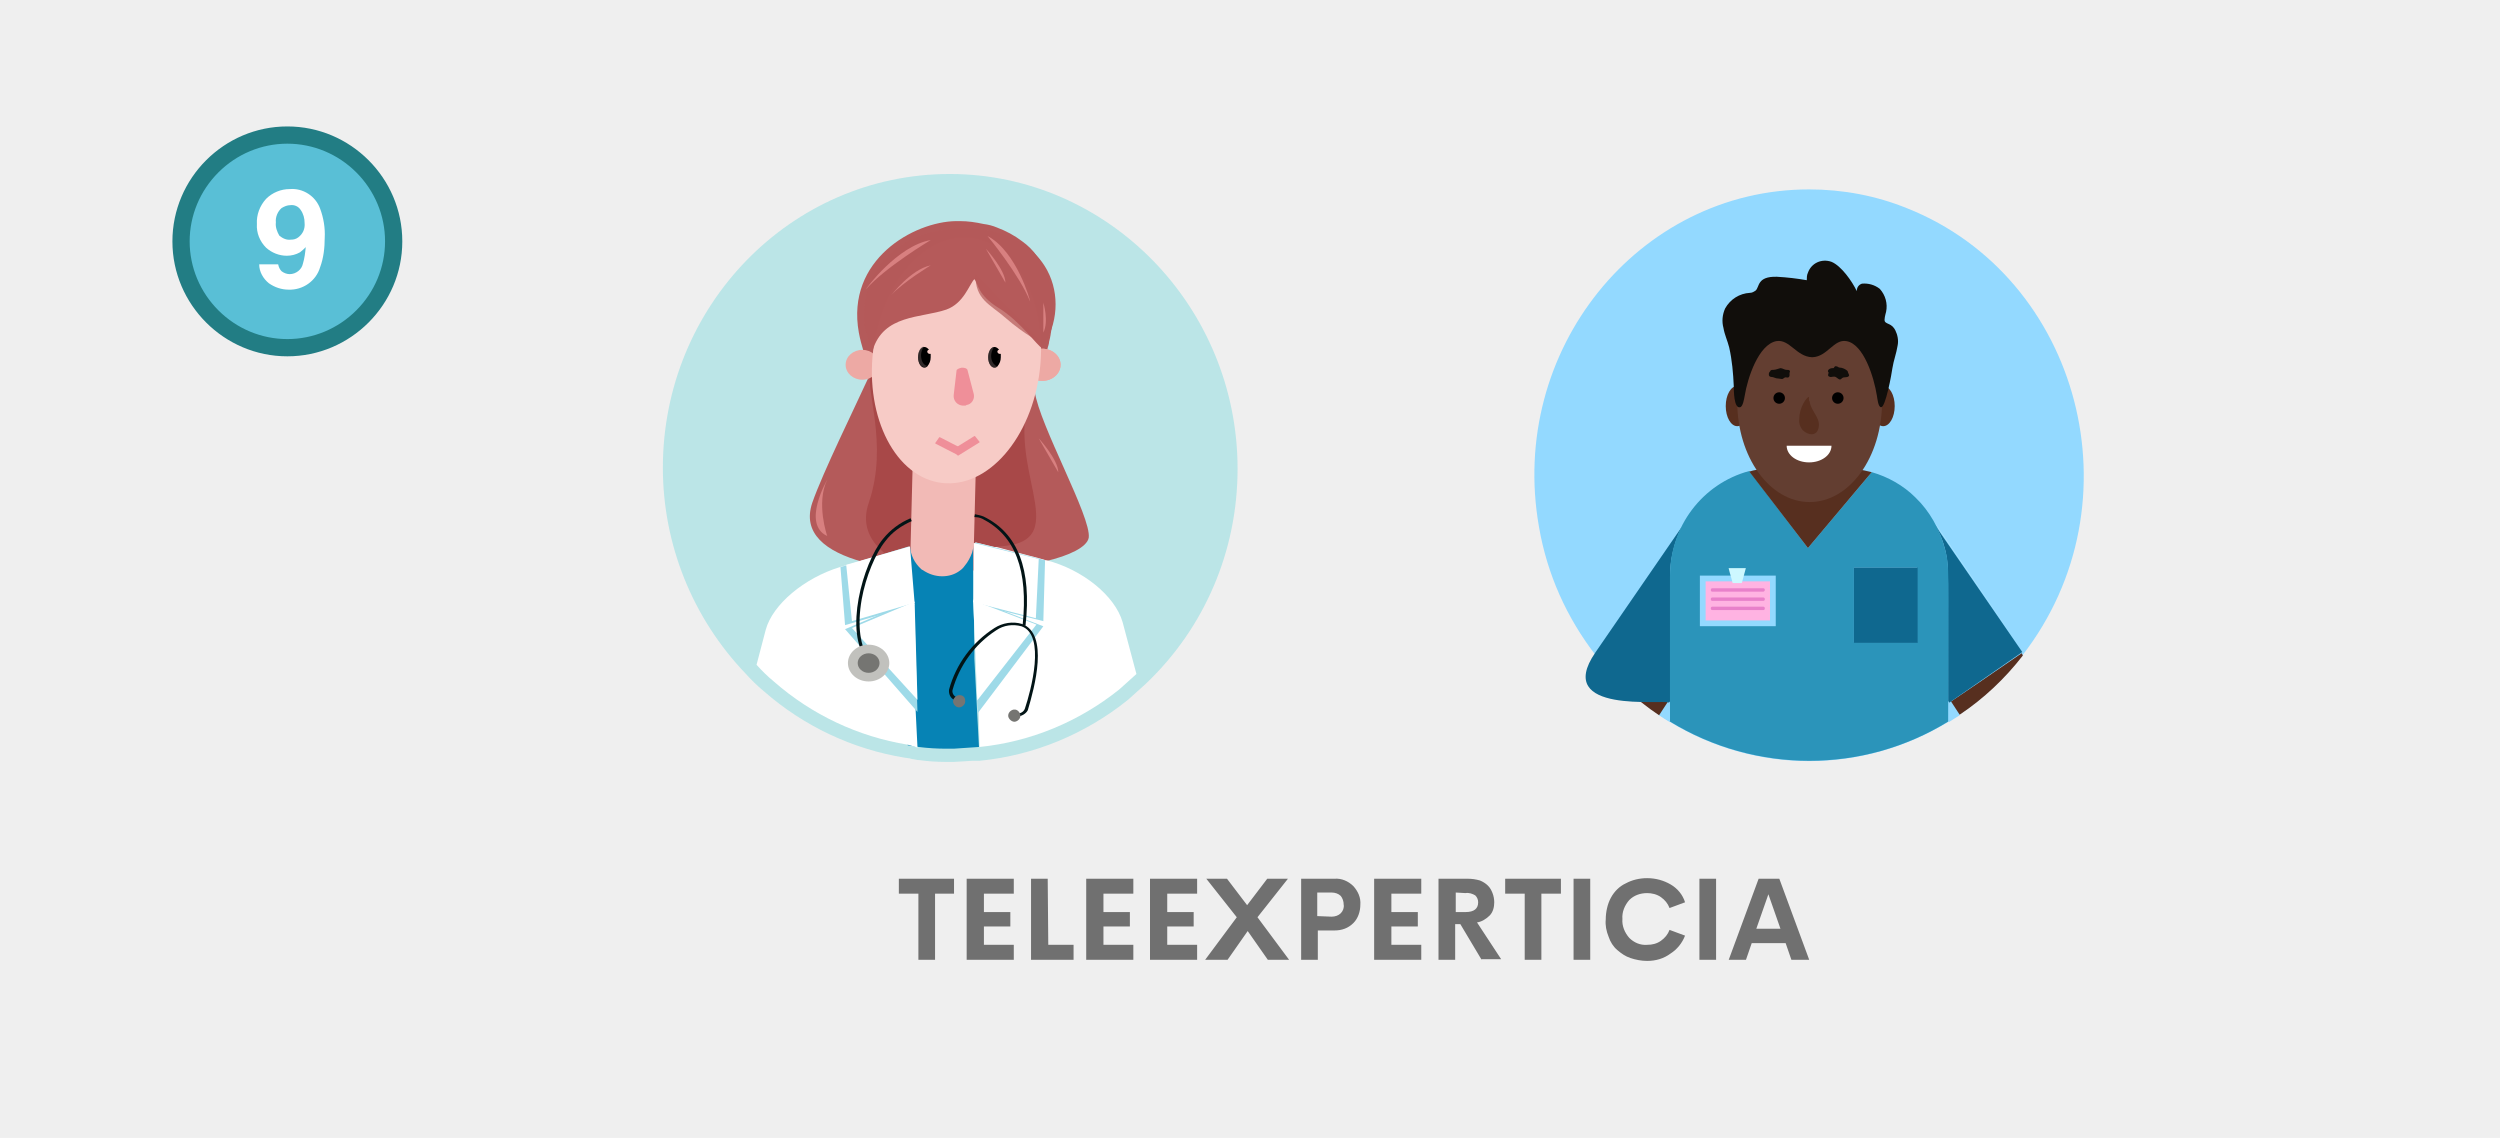<?xml version="1.0" encoding="utf-8"?>
<!-- Generator: Adobe Illustrator 22.0.1, SVG Export Plug-In . SVG Version: 6.00 Build 0)  -->
<svg version="1.1" id="Capa_1" xmlns="http://www.w3.org/2000/svg" xmlns:xlink="http://www.w3.org/1999/xlink" x="0px" y="0px"
	 viewBox="0 0 435 198" style="enable-background:new 0 0 435 198;" xml:space="preserve">
<style type="text/css">
	.st0{fill:#EFEFEF;}
	.st1{fill:#59BFD6;}
	.st2{fill:#227D84;}
	.st3{fill:#FFFFFF;}
	.st4{fill:#BBE5E7;stroke:#BBE5E7;stroke-width:5;stroke-miterlimit:10;}
	.st5{opacity:0.99;fill:#B55959;enable-background:new    ;}
	.st6{opacity:0.55;fill:#9E3939;enable-background:new    ;}
	.st7{fill:#F2BAB6;}
	.st8{fill:#EDA9A4;}
	.st9{fill:#F7CBC6;}
	.st10{fill:#EF8F99;}
	.st11{fill:#0683B5;}
	.st12{fill:#9EDAE8;}
	.st13{fill:#021416;}
	.st14{fill:#C1C1BD;}
	.st15{fill:#757572;}
	.st16{fill:#D88080;}
	.st17{opacity:0.47;fill:#665757;enable-background:new    ;}
	.st18{fill:#93D9FF;}
	.st19{fill:#002B75;}
	.st20{fill:#CDF8FF;}
	.st21{fill:#572F1F;}
	.st22{fill:#0F688F;}
	.st23{fill:#2B94BA;}
	.st24{fill:#633E31;}
	.st25{fill:#110E0B;}
	.st26{fill:#FFB3E2;stroke:#93D9FF;stroke-miterlimit:10;}
	.st27{fill:#E880CA;}
	.st28{fill:#707070;}
</style>
<g id="Grupo_4366" transform="translate(-4921 -144)">
	<rect id="Rectángulo_1052" x="4921" y="144" class="st0" width="435" height="198"/>
	<g id="Trazado_4591" transform="translate(4951 166)">
		<path class="st1" d="M20,38.5c-4.9,0-9.6-1.9-13.1-5.4S1.5,24.9,1.5,20s1.9-9.6,5.4-13.1S15.1,1.5,20,1.5s9.6,1.9,13.1,5.4
			S38.5,15,38.5,20s-1.9,9.6-5.4,13.1S24.9,38.5,20,38.5z"/>
		<path class="st2" d="M20,3c-4.5,0-8.8,1.8-12,5s-5,7.5-5,12s1.8,8.8,5,12s7.5,5,12,5s8.8-1.8,12-5s5-7.5,5-12s-1.8-8.8-5-12
			S24.5,3,20,3 M20,0c11,0,20,9,20,20s-9,20-20,20S0,31,0,20S9,0,20,0z"/>
	</g>
	<path id="Trazado_4815" class="st3" d="M4965.7,183c-0.1-1.6,0.5-3.2,1.6-4.4c1.1-1.1,2.6-1.7,4.1-1.7c2.3-0.2,4.5,1.2,5.3,3.4
		c0.6,1.6,0.9,3.4,0.8,5.1c0,1.7-0.2,3.5-0.8,5.1c-0.7,2.4-3,4-5.5,3.9c-1.2,0-2.4-0.4-3.4-1.1c-1-0.8-1.7-2-1.7-3.3h3.3
		c0.1,0.5,0.3,0.9,0.6,1.2c0.4,0.3,0.9,0.5,1.4,0.5c1.1,0,2.1-0.8,2.3-1.8c0.3-1,0.4-1.9,0.5-2.9c-0.3,0.3-0.6,0.6-1,0.9
		c-0.7,0.4-1.5,0.6-2.3,0.6c-1.3,0-2.6-0.5-3.6-1.4C4966.2,186,4965.6,184.5,4965.7,183z M4971.6,185.7c0.5,0,0.9-0.1,1.3-0.4
		c0.8-0.6,1.2-1.5,1.1-2.5c0-0.8-0.2-1.6-0.7-2.3c-0.4-0.6-1.1-0.9-1.8-0.8c-0.5,0-1,0.2-1.5,0.5c-0.7,0.6-1.1,1.6-1,2.5
		c-0.1,0.8,0.2,1.6,0.6,2.3C4970.2,185.5,4970.9,185.8,4971.6,185.7z"/>
	<g id="Grupo_4364" transform="translate(4418.839 -189.226)">
		<path id="Trazado_4822" class="st4" d="M715,414.8c0,13.5-5.4,26.3-15.2,35.6c-1,0.9-2,1.8-3,2.7c-7,5.6-15.4,9.1-24.3,10
			c-0.2,0-0.3,0-0.5,0c-0.1,0-0.1,0-0.2,0c-0.1,0-0.3,0-0.4,0c-1.1,0.1-2.2,0.1-3.4,0.2c-0.1,0-0.3,0-0.4,0c-0.3,0-0.6,0-0.9,0
			c-1.4,0-2.9-0.1-4.3-0.3c-0.2,0-0.4,0-0.5-0.1c-0.4,0-0.8-0.1-1.1-0.2c-0.3,0-0.5-0.1-0.8-0.1c-8.6-1.4-16.7-5.2-23.3-11
			c-1.1-0.9-2.1-1.9-3-2.9c-8.8-9.2-13.7-21.4-13.7-34.1c0-26.8,21.2-48.6,47.4-48.6S715,388,715,414.8z"/>
		<g id="Grupo_4363">
			<path id="Trazado_4823" class="st5" d="M682.2,401.3L682.2,401.3L682.2,401.3c-0.1-0.5-0.1-1.1,0.1-1.6l0,0c0-0.1,0-0.1,0.1-0.2
				l0,0c0,0,0-0.1,0.1-0.1c0.1-0.2,0.2-0.4,0.3-0.8l0,0c0.5-1.2,1.1-3.1,1.6-4.6c0.1-0.5,0.3-0.9,0.3-1.3c0.2-0.7,0.3-1.4,0.4-2.1
				l0,0c0.7-3.6,0.3-7.3-1.2-10.7l0,0c-0.4-0.7-0.8-1.5-1.3-2.1l0,0c-0.7-1-1.6-1.9-2.6-2.6l0,0c-1.3-1-2.8-1.8-4.4-2.4l0,0
				c-0.7-0.3-1.5-0.5-2.3-0.6c-1.4-0.3-2.7-0.5-4.1-0.5c-0.2,0-0.5,0-0.7,0c-7.3,0.1-19.2,6.7-16.9,19.4c0.2,1.1,0.5,2.2,0.8,3.2
				c0.4,1.1,0.9,2.2,1.4,3.3c0,0.1,0,0.3-0.1,0.4l0,0c-0.1,0.3-0.3,0.8-0.6,1.3l0,0c-2,4.4-7.8,16.2-9.6,21.4
				c-1.8,5.3,2.3,8.5,8.8,10.3h0.1l0,0l0,0c0.5,0.1,0.9,0.2,1.4,0.4l0,0c2.2,0.5,4.5,0.8,6.8,1l0,0l0,0l0,0c0.1,0,0.2,0,0.3,0l0,0
				c0.6,0.1,1.2,0.1,1.8,0.1l0,0c2.1,0.1,4.3,0.2,6.5,0.1l0,0c0.8,0,1.5,0,2.3-0.1l0,0h0.1h0.2l0,0c2.7-0.1,5.3-0.4,8-0.8
				c1.1-0.2,2.1-0.4,3-0.6c0.4-0.1,0.7-0.2,1.1-0.2h0.1c4.3-1,7.3-2.5,7.6-4.1C692.1,423.2,683,407.2,682.2,401.3z"/>
			<path id="Trazado_4824" class="st6" d="M658.8,405c0,0-3.7-11.4-5.1-7.6c-1.2,3.5,3.2,12.9-0.4,23.4c-2.4,7,5.3,10.7,7.8,11.3
				s10.7-3.6,15-3.8c14.1-0.8-0.7-14.9,6.3-28.9C684.8,394.5,658.8,405,658.8,405z"/>
			<path id="Trazado_4825" class="st7" d="M670.6,444.7l-9.9-0.2c-0.3,0-0.5-0.2-0.5-0.5l0.8-31.3c0-0.3,0.3-0.5,0.6-0.5l9.9,0.2
				c0.3,0,0.5,0.2,0.5,0.5l-0.8,31.3C671.2,444.5,670.9,444.7,670.6,444.7z"/>
			<ellipse id="Elipse_752" class="st8" cx="683.5" cy="396.7" rx="3.2" ry="2.8"/>
			<ellipse id="Elipse_753" class="st8" cx="652.2" cy="396.7" rx="2.9" ry="2.6"/>
			<ellipse id="Elipse_754" class="st8" cx="683.5" cy="396.7" rx="3.2" ry="2.8"/>
			
				<ellipse id="Elipse_755" transform="matrix(0.118 -0.993 0.993 0.118 196.787 1012.935)" class="st9" cx="668.4" cy="395.7" rx="21.5" ry="14.6"/>
			<path id="Trazado_4826" class="st6" d="M671.9,381c-0.1,4.4,2.6,5.2,5.3,7.6c3.2,2.8,6.4,4.5,6,4L671.9,381L671.9,381L671.9,381z
				"/>
			<path id="Trazado_4827" class="st5" d="M683.5,393.8c-0.8-0.3-3.8-4.7-7.6-7c-3.7-2.3-3.5-4.2-4.2-5c-0.9,0.9-1.8,4.2-4.9,5.3
				c-4.4,1.5-10.9,0.8-12.8,7.1c-4.4-8.9,1.1-21.3,15.9-21.2C684.9,373,689,385.5,683.5,393.8z"/>
			<path id="Trazado_4828" class="st10" d="M670,403.8L670,403.8c-0.9,0.1-1.8-0.5-1.9-1.5c0-0.1,0-0.2,0-0.3l0.5-4.3
				c0-0.2,0.4-0.4,0.9-0.5l0,0c0.5,0,0.9,0.1,1,0.4l1.1,4.2c0.2,0.9-0.4,1.8-1.3,1.9C670.3,403.8,670.2,403.8,670,403.8z"/>
			<path id="Trazado_4829" class="st10" d="M668.8,412.4l-3.9-2v-0.1l0,0l0.7-1h0.1l3.9,2v0.1l0,0L668.8,412.4
				C668.9,412.4,668.9,412.4,668.8,412.4z"/>
			<path id="Trazado_4830" class="st10" d="M668,411.4l3.7-2.3h0.1l0.8,1v0.1l0,0l-3.7,2.3h-0.1L668,411.4
				C667.9,411.5,668,411.5,668,411.4L668,411.4z"/>
			<path id="Trazado_4831" class="st11" d="M672.5,463.2c0,0-3.1,0.2-4.4,0.3c-0.1,0-0.3,0-0.4,0c-0.3,0-0.6,0-0.9,0
				c-1.6,0-3.2-0.1-4.8-0.3l-1.9-0.3l0.1-7.5v-2.1l0,0l0.1-8.9l0,0l0.1-5.6v-0.3l0,0v-0.2l0,0V438l0,0l0.1-5.8V432v-0.3l0,0v-0.1
				v-1.2l0,0v-0.1v-1.9V428c0,0.1,0,0.2,0,0.3l0,0c0.1,1.5,0.8,2.9,1.9,3.9c0.1,0.1,0.2,0.2,0.3,0.2l0,0c1,0.7,2.2,1.1,3.4,1.1
				c1.1,0,2.2-0.3,3.1-1l0,0c0.3-0.2,0.6-0.5,0.8-0.8c0.6-0.7,1-1.5,1.3-2.3c0.1-0.4,0.2-0.7,0.2-1.1l0,0c0-0.2,0-0.4,0-0.6v0.1v1.5
				v3.1l0.1,5.2v0.2v0.2v0.1v0.3l0.1,6.7l0,0v0.5l0,0v2.2l0,0L672.5,463.2z"/>
			<g id="Grupo_4351">
				<path id="Trazado_4832" class="st3" d="M660.1,462.8c-8.6-1.4-16.7-5.2-23.3-11c-1.1-0.9-2.1-1.9-3-2.9l1.6-6.1
					c1.2-4.4,6.7-9,12.9-10.9l1-0.3l0,0l0,0l2.8-0.8l0,0l1.8-0.5l0,0l2.1-0.6l0,0l0.7-0.2h0.2l3.3-1l0,0v0.4v0.5l0.1,2.1l0,0v0.2
					v0.5v0.2l0.3,5.6v0.2v0.1v0.1v0.1v0.3l0.3,5.9l0.5,10.2l0,0l0.1,2.3l0.3,6v0.1L660.1,462.8z"/>
				<g id="Grupo_4350">
					<path id="Trazado_4833" class="st12" d="M661.3,438.5l-0.4,0.1l-2.5,0.7l-9.2,2.7l-0.8-10.1l11.9-3.6l0.4,9.9l0.4-0.2
						L661.3,438.5z"/>
					<path id="Trazado_4834" class="st12" d="M661.8,457.1L661.8,457.1l-12.6-14.4l9.2-3.9l2.4-1l0.4-0.2v0.4L661.8,457.1z"/>
					<path id="Trazado_4835" class="st3" d="M661.3,438.1l-10.9,3.2l-1-9.8l11.1-3.2L661.3,438.1z"/>
					<path id="Trazado_4836" class="st3" d="M661.8,455l-11.4-12.5l10.9-4.6L661.8,455z"/>
				</g>
			</g>
			<path id="Trazado_4837" class="st3" d="M699.9,450.5c-1,0.9-2,1.8-3,2.7c-7,5.6-15.4,9.1-24.3,10l-0.2-8.3l-0.3-16.5v-0.3v-0.3
				l-0.2-8.6v-1.6l0,0l3.3,0.8h0.1l0,0h0.2l3.8,1l0,0l3.8,1l0,0l1,0.3c0,0,0,0,0.1,0c6.3,1.6,12,6.2,13.3,10.8L699.9,450.5z"/>
			<g id="Grupo_4352">
				<path id="Trazado_4838" class="st12" d="M671.6,438.3l0.4,0.1l2.5,0.6l9.2,2.3l0.3-10.6l-12.2-3.1l0.2,10.5l-0.4-0.2V438.3z"/>
				<path id="Trazado_4839" class="st12" d="M672.3,457.3L672.3,457.3l11.4-15.1l-9.3-3.6l-2.5-0.9l-0.4-0.2v0.4L672.3,457.3z"/>
				<path id="Trazado_4840" class="st3" d="M671.5,438l10.9,2.8l0.5-10.3l-11.3-2.8L671.5,438z"/>
				<path id="Trazado_4841" class="st3" d="M672.2,455.1l10.3-13.2l-11-4.2L672.2,455.1z"/>
			</g>
			<g id="Grupo_4360">
				<g id="Grupo_4353">
					<path id="Trazado_4842" class="st13" d="M653.1,448.2c-4.2-4.8-0.8-17,2.7-21.2c1.3-1.6,2.9-2.8,4.8-3.6l0.2,0.5
						c-1.8,0.8-3.4,1.9-4.6,3.5c-1.7,2.1-3.4,6.2-4.1,10.1c-0.8,4.6-0.3,8.4,1.4,10.4L653.1,448.2z"/>
				</g>
				<g id="Grupo_4359">
					<g id="Grupo_4354">
						<path id="Trazado_4843" class="st13" d="M680.6,442.1l-0.5-0.1c1-9.6-1.3-15.6-7-18.5c-0.4-0.2-0.9-0.3-1.4-0.3l0.1-0.5
							c0.5,0.1,1,0.2,1.5,0.4C679.3,426,681.7,432.3,680.6,442.1z"/>
					</g>
					<g id="Grupo_4358">
						<g id="Grupo_4356">
							<g id="Grupo_4355">
								<ellipse id="Elipse_756" class="st14" cx="653.3" cy="448.6" rx="3.6" ry="3.2"/>
							</g>
							<ellipse id="Elipse_757" class="st15" cx="653.3" cy="448.6" rx="1.9" ry="1.7"/>
						</g>
						<g id="Grupo_4357">
							<path id="Trazado_4844" class="st13" d="M679.1,457.9h-0.5v-0.5h0.5c0.6,0,1.2-0.3,1.4-0.9c1-3,3.7-12.8-0.6-14.3
								c-1.5-0.4-3.1-0.2-4.4,0.7c-3.7,2.4-6.4,6.1-7.6,10.4c-0.1,0.5,0.2,1,0.6,1.2l0.5,0.3l-0.3,0.5l-0.5-0.3
								c-0.7-0.3-1-1.1-0.9-1.8c1.2-4.4,4-8.2,7.9-10.7c1.4-0.9,3.2-1.2,4.8-0.7c4.7,1.7,2.2,11,1,15
								C680.7,457.4,679.9,457.9,679.1,457.9z"/>
						</g>
						<path id="Trazado_4845" class="st15" d="M670.1,455.1c0.1,0.6-0.4,1.1-0.9,1.2c-0.6,0.1-1.1-0.4-1.2-0.9s0.4-1.1,0.9-1.2h0.1
							C669.6,454.1,670.1,454.5,670.1,455.1z"/>
						<path id="Trazado_4846" class="st15" d="M679.7,457.6c0.1,0.6-0.4,1.1-0.9,1.2s-1.1-0.4-1.2-0.9c-0.1-0.6,0.4-1.1,0.9-1.2h0.1
							C679.1,456.6,679.6,457.1,679.7,457.6z"/>
					</g>
				</g>
			</g>
			<path id="Trazado_4847" class="st16" d="M646.1,416.7c0,0-4.5,7.7,0,9.8C646.1,426.5,644.1,420.8,646.1,416.7z"/>
			<path id="Trazado_4848" class="st16" d="M682.9,409.5c0,0,3.4,3.7,3.4,5.9L682.9,409.5z"/>
			<path id="Trazado_4849" class="st16" d="M664.1,375c0,0-7.9,4.7-11.3,8.6C652.8,383.5,658.3,376,664.1,375z"/>
			<path id="Trazado_4850" class="st16" d="M683.7,385.9c0,0,1,3.2,0,5.2V385.9z"/>
			<path id="Trazado_4851" class="st16" d="M664.1,379.4c0,0-4.8,2.9-6.9,5.2C657.2,384.7,660.6,380.1,664.1,379.4z"/>
			<path id="Trazado_4852" class="st16" d="M674,374.3c0,0,5.6,6.8,7.4,11.4C681.5,385.7,679.1,377,674,374.3z"/>
			<path id="Trazado_4853" class="st16" d="M673.7,376.5c0,0,3.4,3.7,3.4,5.9L673.7,376.5z"/>
			<g id="Grupo_4361">
				<path id="Trazado_4854" d="M664.1,395.4c0,0.6-0.2,1.1-0.6,1.6c-0.1,0.1-0.3,0.2-0.5,0.2c-0.6,0-1.1-0.8-1.1-1.8
					c0-0.9,0.4-1.7,1-1.8h0.1c0.3,0,0.6,0.2,0.8,0.5c-0.2,0-0.3,0.2-0.3,0.3c0,0.2,0.2,0.4,0.4,0.4c0.1,0,0.1,0,0.2,0
					C664.1,395,664.1,395.2,664.1,395.4z"/>
				<path id="Trazado_4855" class="st17" d="M663.5,396.9c-0.1,0.1-0.3,0.2-0.5,0.2c-0.6,0-1.1-0.8-1.1-1.8c0-0.9,0.4-1.7,1-1.8
					c-0.4,0.7-0.6,1.4-0.4,2.2C662.6,396.3,663,396.8,663.5,396.9z"/>
			</g>
			<g id="Grupo_4362">
				<path id="Trazado_4856" d="M676.3,395.4c0,0.6-0.2,1.1-0.6,1.6c-0.1,0.1-0.3,0.2-0.5,0.2c-0.6,0-1.1-0.8-1.1-1.8
					c0-0.9,0.4-1.7,1-1.8h0.1c0.3,0,0.6,0.2,0.8,0.5c-0.2,0-0.3,0.2-0.3,0.3c0,0.2,0.2,0.4,0.4,0.4c0.1,0,0.1,0,0.2,0
					C676.3,395,676.3,395.2,676.3,395.4z"/>
				<path id="Trazado_4857" class="st17" d="M675.7,397c-0.1,0.1-0.3,0.2-0.5,0.2c-0.6,0-1.1-0.8-1.1-1.8c0-0.9,0.4-1.7,1-1.8
					c-0.4,0.7-0.6,1.4-0.4,2.2C674.8,396.3,675.2,396.8,675.7,397z"/>
			</g>
		</g>
	</g>
	<g id="Grupo_4365" transform="translate(4365.579 -195.244)">
		<path id="Trazado_4858" class="st18" d="M887.3,375.5c-5.4-2.2-11.2-3.3-17.1-3.3c-29.7,0-52.4,28-47,58.7
			c1.4,8.2,4.8,15.8,9.9,22.4l0,0c19.2,24.5,55,24.5,74.2,0l0,0C927.9,426.8,917.4,387.5,887.3,375.5z"/>
		<path id="Trazado_4859" class="st18" d="M894.7,461.5c-0.2-0.3-0.2-0.2-0.2-0.3v3.7c0.6-0.4,1.3-0.8,1.9-1.2l-1.5-2.3L894.7,461.5
			z"/>
		<path id="Trazado_4860" class="st18" d="M845.8,461.5l-0.2-0.1l-1.5,2.3c0.6,0.4,1.2,0.8,1.9,1.2v-3.6
			C846,461.3,845.8,461.4,845.8,461.5z"/>
		<path id="Trazado_4861" class="st19" d="M893.2,432.8c0-0.1-0.1-0.2-0.1-0.3C893.2,432.6,893.2,432.7,893.2,432.8z"/>
		<path id="Trazado_4862" class="st19" d="M893.5,433.5v-0.1C893.4,433.4,893.5,433.4,893.5,433.5z"/>
		<path id="Trazado_4863" class="st19" d="M893.4,433.1c0-0.1-0.1-0.2-0.1-0.2C893.3,433,893.3,433,893.4,433.1z"/>
		<path id="Trazado_4864" class="st19" d="M893.8,434.5c0-0.1,0-0.2-0.1-0.3C893.7,434.3,893.8,434.4,893.8,434.5z"/>
		<path id="Trazado_4865" class="st19" d="M893.7,434.1c0-0.1-0.1-0.2-0.1-0.3C893.6,433.9,893.6,434,893.7,434.1z"/>
		<path id="Trazado_4866" class="st19" d="M893.9,434.8c0-0.1,0-0.1,0-0.2C893.8,434.7,893.8,434.8,893.9,434.8z"/>
		<path id="Trazado_4867" class="st19" d="M893.1,432.4c-0.1-0.1-0.1-0.3-0.2-0.4C893,432.2,893,432.3,893.1,432.4z"/>
		<path id="Trazado_4868" class="st19" d="M892.7,431.6c-0.1-0.1-0.1-0.2-0.2-0.4C892.6,431.3,892.7,431.4,892.7,431.6z"/>
		<path id="Trazado_4869" class="st19" d="M892.9,432c-0.1-0.1-0.1-0.3-0.2-0.4C892.8,431.7,892.9,431.9,892.9,432z"/>
		<path id="Trazado_4870" class="st19" d="M892.5,431.1c-0.1-0.1-0.1-0.2-0.2-0.3C892.4,430.9,892.5,431,892.5,431.1z"/>
		<path id="Trazado_4871" class="st19" d="M894.4,460.9v0.2C894.4,461.1,894.4,461,894.4,460.9z"/>
		<path id="Trazado_4872" class="st19" d="M894,435.6c0-0.1,0-0.1,0-0.2C893.9,435,894,435.2,894,435.6z"/>
		<path id="Trazado_4873" class="st20" d="M907.4,452.6l-15.2-22.2C892.3,430.6,891.5,429.5,907.4,452.6L907.4,452.6z"/>
		<path id="Trazado_4874" class="st20" d="M889.7,426.8L889.7,426.8L889.7,426.8L889.7,426.8z"/>
		<path id="Trazado_4875" class="st21" d="M894.9,461.3l1.5,2.3c4.2-2.8,7.9-6.3,11-10.3l-0.2-0.4
			C901.4,456.9,896.7,460.1,894.9,461.3z"/>
		<path id="Trazado_4876" class="st22" d="M894.3,437.5c0.1,1.4,0.1,0.2,0.1,23.7c0.1,0.1,0.1,0.2,0.2,0.3l12.7-8.8
			c-5.1-7.4-10.1-14.7-15.2-22.1C893.4,432.7,894.1,435.1,894.3,437.5z"/>
		<path id="Trazado_4877" class="st21" d="M833.4,453l-0.3,0.4c3.1,4,6.8,7.5,11,10.3l1.5-2.3C843.8,460.1,839.7,457.3,833.4,453z"
			/>
		<path id="Trazado_4878" class="st22" d="M845.8,461.5l0.2-0.2v-21.7c0-3,0.7-5.9,2-8.6c-5,7.3-10,14.5-15,21.8
			C825.6,463.6,845,460.9,845.8,461.5z"/>
		<path id="Trazado_4879" class="st18" d="M859.9,421.2L859.9,421.2c-3.1,0.8-6,2.4-8.2,4.6l0,0C854,423.6,856.8,422,859.9,421.2z"
			/>
		<path id="Trazado_4880" class="st18" d="M884.2,422.6c0.8,0.4,1.6,0.9,2.4,1.4C885.8,423.5,885.1,423,884.2,422.6z"/>
		<path id="Trazado_4881" class="st18" d="M881.1,421.4c0.2,0.1,0.4,0.1,0.5,0.2C881.5,421.5,881.3,421.4,881.1,421.4z"/>
		<path id="Trazado_4882" class="st18" d="M881.6,421.5c0.2,0.1,0.4,0.1,0.5,0.2C882,421.7,881.8,421.6,881.6,421.5z"/>
		<path id="Trazado_4883" class="st18" d="M888.7,425.8c-0.1-0.1-0.3-0.2-0.4-0.4C888.5,425.6,888.6,425.7,888.7,425.8z"/>
		<path id="Trazado_4884" class="st23" d="M893.8,434.6c-0.9-3.3-2.6-6.4-5.1-8.8l0,0c-2.1-2.1-4.8-3.6-7.6-4.4L870,434.6
			l-10.2-13.4c-8.2,2.2-13.8,9.7-13.8,18.2v25.4c14.9,9.1,33.6,9.1,48.4,0C894.4,437.3,894.7,437.9,893.8,434.6z M889,451h-11v-13
			h11V451z"/>
		<path id="Trazado_4885" class="st21" d="M870,434.6l11.1-13.2c-0.8-0.2-1.7-0.4-2.5-0.5c-4.1,5.6-11.2,6.6-16-0.1
			c-1,0.1-1.9,0.2-2.8,0.5L870,434.6z"/>
		<rect id="Rectángulo_1065" x="878" y="438" class="st22" width="11.1" height="13.1"/>
		<ellipse id="Elipse_758" class="st21" cx="883.1" cy="409.9" rx="2" ry="3.5"/>
		<ellipse id="Elipse_759" class="st21" cx="857.7" cy="409.9" rx="2" ry="3.5"/>
		<ellipse id="Elipse_760" class="st24" cx="870.3" cy="409.1" rx="12.6" ry="17.5"/>
		<path id="Trazado_4886" class="st3" d="M870.2,419.7c2.2,0,3.9-1.3,3.9-2.9h-7.8C866.3,418.4,868,419.7,870.2,419.7z"/>
		<path id="Trazado_4887" class="st21" d="M870.2,408.3c-0.4,0-1.7,1.8-1.7,3.8c-0.1,0.7,0.1,1.4,0.6,2c0.9,0.9,2.6,1.2,2.8-0.7
			c0.2-1.5-1.4-2.7-1.6-4.3C870.1,408.9,870.2,408.5,870.2,408.3z"/>
		<ellipse id="Elipse_761" cx="865" cy="408.5" rx="1" ry="1"/>
		<ellipse id="Elipse_762" cx="875.2" cy="408.5" rx="1" ry="1"/>
		<path id="Trazado_4888" class="st25" d="M877.1,404.7c-0.3,0.3-0.8,0.1-1.1,0.3c-0.2,0.1-0.3,0.5-0.8,0.1
			c-0.3-0.2-0.4-0.4-0.9-0.3c-0.2,0-0.3,0.1-0.5,0c-0.2,0-0.3-0.2-0.3-0.3c0-0.1,0.1-0.3,0.1-0.4s-0.1-0.1-0.1-0.2
			c-0.1-0.2,0.2-0.6,0.8-0.6c0.2,0,0.2,0,0.3-0.2c0.1-0.1,0.2-0.2,0.4-0.1c0.2,0,0.3,0.2,0.5,0.2c0.5,0,1.1,0.3,1.4,0.6
			C877,404.3,877.3,404.5,877.1,404.7z"/>
		<path id="Trazado_4889" class="st25" d="M866.8,404.6c-0.1,0.5-0.5,0.3-0.7,0.3s-0.4,0.3-0.6,0.3c-0.2,0-0.5-0.1-0.7-0.1
			c-0.3,0-0.5-0.1-0.8-0.2c-0.2-0.1-0.5,0-0.7-0.2s-0.1-0.7,0.1-0.8c0.1-0.3,0.3-0.3,0.6-0.3c0.4,0,1.1-0.3,1.2-0.3
			c0.4,0,0.7,0.3,1.1,0.3c0.2,0,0.4,0,0.5,0.1s0.1,0.3,0,0.4C866.8,404.3,866.8,404.4,866.8,404.6z"/>
		<path id="Trazado_4890" class="st25" d="M882.5,389.5c-0.9-0.7-2-1-3.1-0.9c-0.6,0.2-0.9,0.7-0.9,1.3c-0.8-1.7-2.7-4.4-4.4-5.1
			c-1.7-0.6-3.5,0.2-4.1,1.9c-0.2,0.4-0.2,0.9-0.2,1.3c-1.7-0.3-3.4-0.5-5.2-0.6c-3.5-0.1-3,1.8-3.7,2.4c-0.3,0.2-0.6,0.4-1,0.4
			c-1.8,0.1-3.4,1.1-4.3,2.7c-0.5,1.1-0.6,2.3-0.3,3.4c0.2,1.2,0.7,2.2,1,3.4c0.5,2.2,0.7,4.5,0.8,6.8c0,0.6,0,3.9,1.1,3.6
			c0.5-0.1,0.7-1.5,0.8-2c0.5-3.1,2.4-8.9,5.5-9.5c2.3-0.4,3.5,2.7,6.2,2.8l0,0h0.1l0,0c2.6-0.1,3.7-3.2,5.9-2.8
			c3,0.5,4.8,6.3,5.3,9.5c0.1,0.5,0.2,1.9,0.7,2c0.8,0.2,1.9-6,2-6.8c0.2-1.3,0.7-2.6,0.9-3.9c0.2-0.9,0-1.9-0.4-2.7
			c-0.2-0.4-0.5-0.7-0.8-0.9c-0.3-0.2-0.8-0.3-1-0.6s0.1-1.3,0.2-1.7C883.9,392.1,883.5,390.6,882.5,389.5z"/>
		<rect id="Rectángulo_1066" x="851.7" y="439.9" class="st26" width="12.2" height="7.8"/>
		<path id="Trazado_4891" class="st27" d="M862.2,442.2h-8.8c-0.2,0-0.3-0.1-0.3-0.3l0,0l0,0c0-0.2,0.1-0.3,0.3-0.3h8.8
			c0.2,0,0.3,0.1,0.3,0.3l0,0C862.5,442,862.4,442.2,862.2,442.2L862.2,442.2z"/>
		<path id="Trazado_4892" class="st27" d="M862.2,443.8h-8.8c-0.2,0-0.3-0.1-0.3-0.3l0,0c0-0.2,0.1-0.3,0.3-0.3h8.8
			c0.2,0,0.3,0.1,0.3,0.3l0,0C862.5,443.7,862.4,443.8,862.2,443.8L862.2,443.8z"/>
		<path id="Trazado_4893" class="st27" d="M862.2,445.4h-8.8c-0.2,0-0.3-0.1-0.3-0.3l0,0c0-0.2,0.1-0.3,0.3-0.3l0,0h8.8
			c0.2,0,0.3,0.1,0.3,0.3l0,0l0,0C862.5,445.3,862.4,445.4,862.2,445.4L862.2,445.4z"/>
		<path id="Trazado_4894" class="st20" d="M858.5,440.7h-1.6c-0.2-0.9-0.5-1.7-0.7-2.6h3L858.5,440.7z"/>
	</g>
	<path id="Trazado_4895" class="st28" d="M5087,296.9v2.6h-3.3V311h-2.9v-11.5h-3.4v-2.6H5087z M5097.4,299.5h-5.2v3.2h4.6v2.5h-4.6
		v3.2h5.2v2.6h-8.2v-14.1h8.2V299.5z M5103.4,308.4h4.4v2.6h-7.4v-14.1h2.9L5103.4,308.4z M5118.2,299.5h-5.2v3.2h4.6v2.5h-4.6v3.2
		h5.2v2.6h-8.2v-14.1h8.2V299.5z M5129.3,299.5h-5.2v3.2h4.6v2.5h-4.6v3.2h5.2v2.6h-8.2v-14.1h8.2V299.5z M5130.7,311l5.5-7.4
		l-5.3-6.7h3.6l3.5,4.6l3.5-4.6h3.6l-5.3,6.7l5.5,7.4h-3.7l-3.5-5l-3.5,5H5130.7z M5153.2,296.9c1.2-0.1,2.4,0.4,3.3,1.3
		c0.8,0.9,1.3,2,1.2,3.2c0,1.2-0.4,2.4-1.2,3.2c-0.9,0.9-2,1.3-3.3,1.3h-2.9v5.1h-2.9v-14.1H5153.2z M5152.7,303.5
		c0.6,0,1.2-0.2,1.6-0.6s0.6-1,0.5-1.5c0-0.6-0.2-1.1-0.5-1.5c-0.4-0.4-1-0.6-1.6-0.6h-2.5v4.1L5152.7,303.5z M5168.3,299.5h-5.2
		v3.2h4.6v2.5h-4.6v3.2h5.2v2.6h-8.2v-14.1h8.2V299.5z M5178.8,311l-3.7-6.2h-0.9v6.2h-2.9v-14.1h5.1c0.7,0,1.4,0.1,2.1,0.3
		c0.5,0.2,1,0.5,1.4,0.9s0.6,0.8,0.8,1.3c0.2,0.5,0.3,1.1,0.3,1.6c0,0.8-0.2,1.7-0.8,2.3c-0.6,0.6-1.4,1.1-2.2,1.2l4.2,6.4h-3.4V311
		z M5174.3,299.3v3.4h1.7c1.5,0,2.2-0.6,2.2-1.7c0-0.5-0.2-0.9-0.5-1.2c-0.5-0.3-1.1-0.5-1.7-0.4L5174.3,299.3L5174.3,299.3z
		 M5192.6,296.9v2.6h-3.4V311h-2.9v-11.5h-3.4v-2.6H5192.6z M5194.8,311v-14.1h2.9V311H5194.8z M5207.6,311.2c-1,0-2-0.2-2.9-0.5
		s-1.6-0.8-2.3-1.4c-0.7-0.6-1.2-1.4-1.5-2.3c-0.4-1-0.6-2-0.5-3c0-1.3,0.3-2.7,0.9-3.8c0.6-1.1,1.5-2,2.6-2.5
		c1.1-0.6,2.4-0.9,3.7-0.9c1.5,0,2.9,0.4,4.1,1.1s2.1,1.8,2.5,3.1l-2.7,1c-0.3-0.8-0.8-1.4-1.5-1.9s-1.6-0.7-2.4-0.7
		c-1.2,0-2.3,0.4-3.1,1.2c-0.8,0.9-1.3,2.1-1.2,3.3c-0.1,1.2,0.4,2.4,1.2,3.3c0.8,0.8,1.9,1.3,3.1,1.2c0.9,0,1.7-0.2,2.4-0.7
		c0.7-0.5,1.2-1.1,1.5-1.9l2.7,1c-0.5,1.3-1.4,2.4-2.5,3.1C5210.5,310.8,5209.1,311.2,5207.6,311.2z M5216.7,311v-14.1h2.9V311
		H5216.7z M5232.7,311l-1-2.9h-5.9l-1,2.9h-3l5.2-14.1h3.6l5.2,14.1H5232.7z M5226.6,305.6h4.2l-2.1-6L5226.6,305.6z"/>
</g>
</svg>
